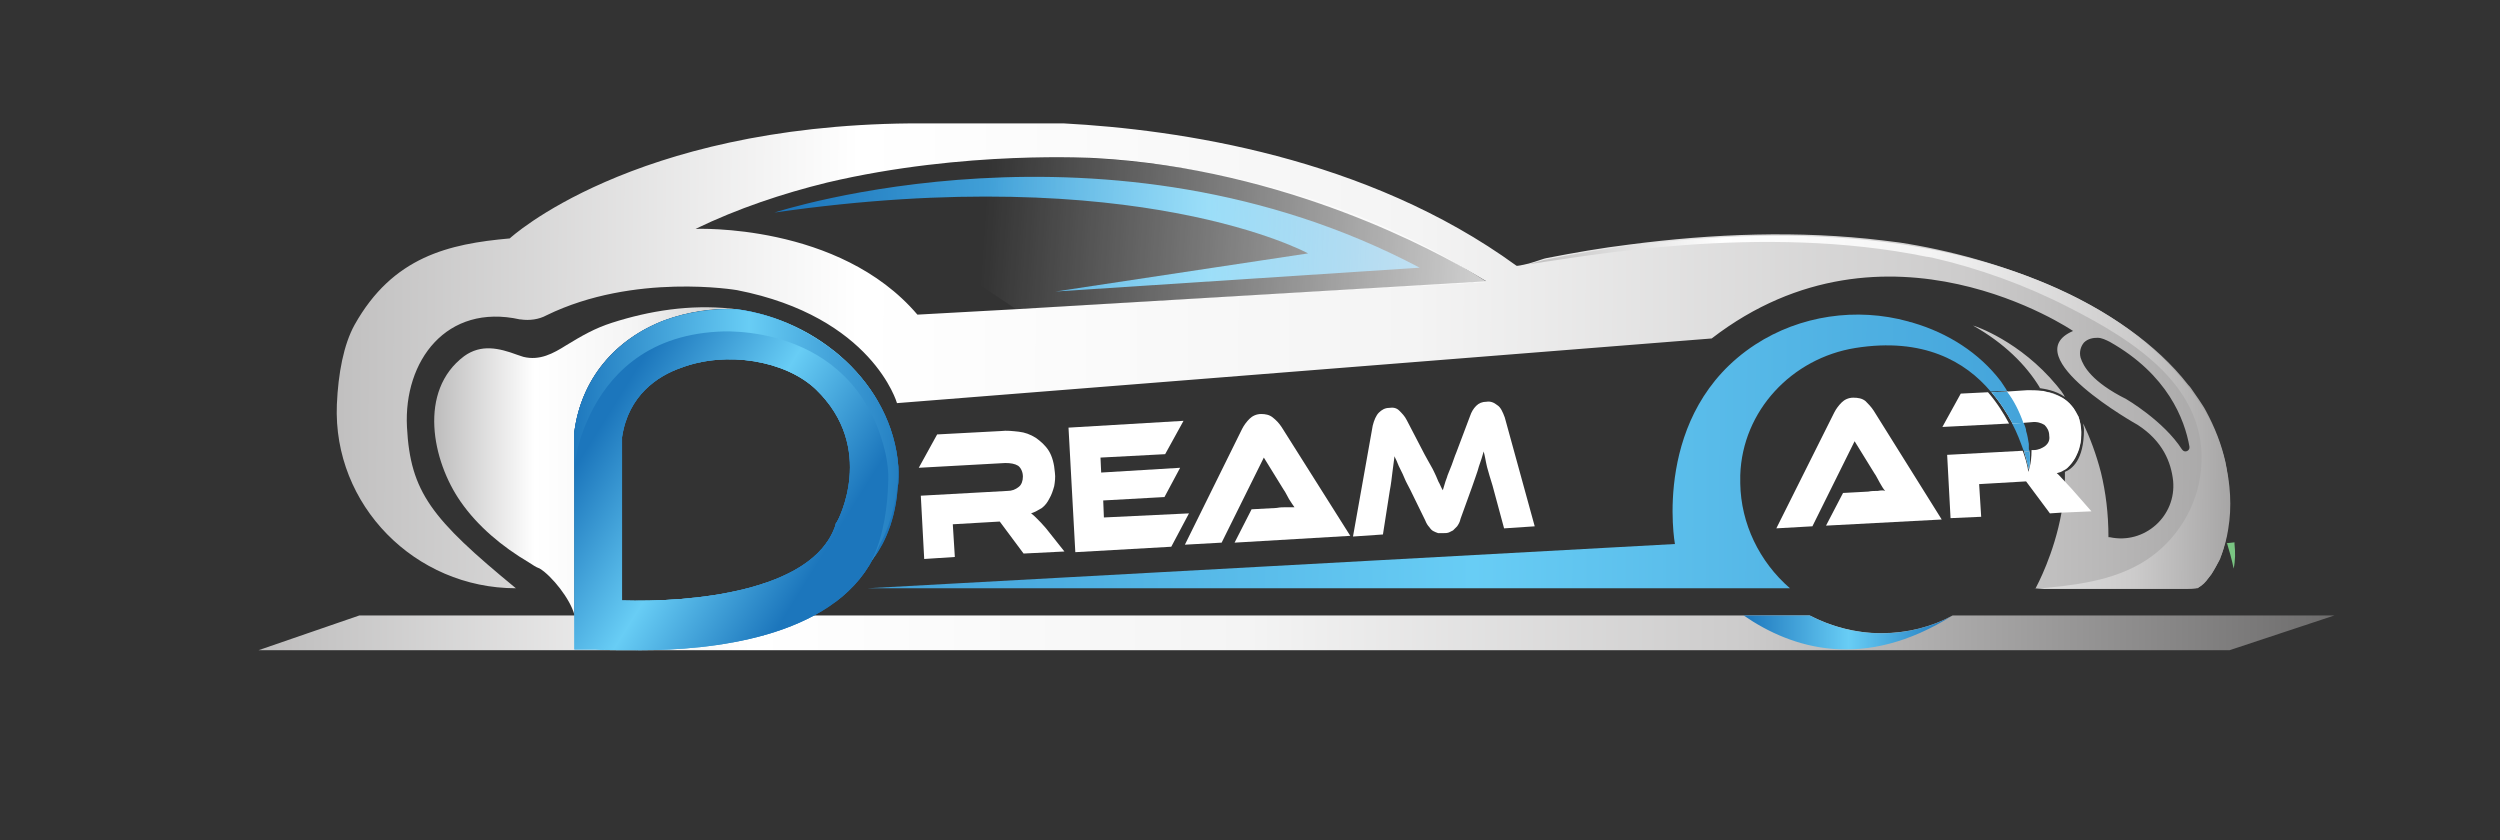<?xml version="1.0" encoding="utf-8"?>
<!-- Generator: Adobe Illustrator 16.0.0, SVG Export Plug-In . SVG Version: 6.00 Build 0)  -->
<!DOCTYPE svg PUBLIC "-//W3C//DTD SVG 1.1//EN" "http://www.w3.org/Graphics/SVG/1.1/DTD/svg11.dtd">
<svg version="1.1" id="Layer_1" xmlns="http://www.w3.org/2000/svg" xmlns:xlink="http://www.w3.org/1999/xlink" x="0px" y="0px"
	 width="470px" height="158px" viewBox="0 0 470 158" enable-background="new 0 0 470 158" xml:space="preserve">
<rect x="0" y="0" width="470" height="158" fill="#333333" stroke="none"/>
<g id="BACKGROUND">
	
		<radialGradient id="SVGID_1_" cx="122.69" cy="639.74" r="267.108" gradientTransform="matrix(1.293 0 0 -0.563 82.607 459.385)" gradientUnits="userSpaceOnUse">
		<stop  offset="0" style="stop-color:#1F1E5B"/>
		<stop  offset="0.994" style="stop-color:#010101"/>
	</radialGradient>
	<rect x="-104.107" y="-51.451" display="none" fill="url(#SVGID_1_)" width="690.596" height="300.902"/>
	<path fill="#79C582" d="M419.924,106.893c0,0-0.328-1.809-1.15-4.439c0,0,0-0.164-0.165-0.329l1.48-0.164c0,0.164,0,0.164,0,0.329
		C420.253,103.769,420.253,105.413,419.924,106.893z"/>
</g>
<g id="OBJECTS">
	<g display="none" opacity="0.33">
		
			<linearGradient id="SVGID_2_" gradientUnits="userSpaceOnUse" x1="23.477" y1="464.619" x2="187.122" y2="468.256" gradientTransform="matrix(1.644 0 0 -1.644 41.878 976.653)">
			<stop  offset="0" style="stop-color:#1C76BC"/>
			<stop  offset="0.502" style="stop-color:#68CDF5"/>
			<stop  offset="1" style="stop-color:#1C76BC"/>
		</linearGradient>
		<path display="inline" fill="url(#SVGID_2_)" d="M75.485,203.868c117.205-16.763,171.968,13.307,171.968,13.307l-81.505,12.282
			l117.46-7.549C183.093,168.425,75.485,203.868,75.485,203.868z"/>
		
			<linearGradient id="SVGID_3_" gradientUnits="userSpaceOnUse" x1="-71.227" y1="442.473" x2="384.548" y2="440.048" gradientTransform="matrix(1.644 0 0 -1.644 41.878 976.653)">
			<stop  offset="0" style="stop-color:#BDBCBC"/>
			<stop  offset="0.237" style="stop-color:#FFFFFF"/>
			<stop  offset="0.477" style="stop-color:#F4F4F4"/>
			<stop  offset="0.716" style="stop-color:#CCCBCB"/>
			<stop  offset="1" style="stop-color:#6D6C6C"/>
		</linearGradient>
		<path display="inline" fill="url(#SVGID_3_)" d="M433.112,212.951c-27.126-3.326-54.892-2.303-81.89,1.28
			c-8.957,1.151-17.785,2.688-26.615,4.479c-0.511,0.127-3.325,1.024-5.757,1.663l0,0c-2.047,0.512-3.711,0.896-4.094,0.512
			C266.39,185.826,205.74,176.87,168.891,174.95h-49.773C29.167,175.846-9.859,212.057-9.859,212.057
			c-19.96,1.791-37.874,6.014-50.285,28.021c-3.456,6.27-5.375,15.482-5.758,25.59c-1.407,32.5,25.078,59.242,57.578,59.242
			c-27.125-22.392-33.907-30.964-35.059-51.948c-1.023-21.112,12.667-40.049,36.338-34.676c0.128,0,0.128,0,0.256,0
			c2.815,0.385,5.758-0.127,8.445-1.407c28.277-13.818,61.417-8.188,61.417-8.188c43.632,8.572,51.564,36.466,51.564,36.466
			l262.686-20.855c56.3-43.504,116.438-2.304,116.438-2.304c-18.938,8.062,20.855,30.325,20.855,30.325
			c8.062,5.246,10.748,12.027,11.389,17.913c1.151,11.388-9.213,20.601-20.345,18.169c-0.385-0.128-0.513-0.128-0.513-0.128
			c-0.511-53.868-41.839-67.687-43.503-68.199c51.053,29.174,19.832,84.705,19.832,84.705h52.589
			c6.142-4.222,8.829-12.027,9.853-19.321C551.853,246.859,479.431,218.71,433.112,212.951z M121.548,236.751
			c-25.207-29.558-71.525-27.638-71.525-27.638c55.403-27.509,129.231-22.646,129.231-22.646
			c72.038,4.222,126.034,39.792,126.034,39.792L121.548,236.751z M511.163,264.005c-10.876-5.373-13.947-10.364-14.586-13.307
			c-0.385-1.663,0-3.456,1.15-4.734c1.279-1.407,3.071-1.663,4.479-1.535c1.408,0.128,2.688,0.512,3.84,1.279
			c18.68,10.62,24.182,24.951,25.718,33.65c0.256,1.408-1.664,2.176-2.432,1.023C523.318,271.042,511.163,264.005,511.163,264.005z"
			/>
		
			<linearGradient id="SVGID_4_" gradientUnits="userSpaceOnUse" x1="189.375" y1="458.08" x2="61.435" y2="466.762" gradientTransform="matrix(1.644 0 0 -1.644 41.878 976.653)">
			<stop  offset="0" style="stop-color:#FFFFFF"/>
			<stop  offset="1" style="stop-color:#FFFFFF;stop-opacity:0"/>
		</linearGradient>
		<path display="inline" fill="url(#SVGID_4_)" d="M91.607,193.759c0,0,112.727-31.988,213.553,32.5l-151.88,8.829L91.607,193.759z"
			/>
	</g>
	<g>
		<path fill="#FFFFFF" d="M353.014,92.293c-0.639,0-1.151,0-1.791,0.127l-4.734,0.256l-3.198,6.142l21.752-1.152l-12.796-20.472
			c-0.512-0.768-1.023-1.28-1.535-1.792c-0.64-0.512-1.408-0.64-2.304-0.64s-1.663,0.384-2.175,0.896
			c-0.512,0.512-1.023,1.151-1.408,1.918l-10.875,21.752l6.781-0.384l7.934-15.994l3.71,6.014c0.385,0.511,0.64,1.151,1.023,1.791
			c0.385,0.64,0.64,1.151,1.023,1.536C354.165,92.165,353.653,92.165,353.014,92.293z"/>
		
			<linearGradient id="SVGID_5_" gradientUnits="userSpaceOnUse" x1="4.097" y1="521.616" x2="241.438" y2="521.616" gradientTransform="matrix(1.644 0 0 -1.644 41.878 976.653)">
			<stop  offset="0" style="stop-color:#BDBCBC"/>
			<stop  offset="0.237" style="stop-color:#FFFFFF"/>
			<stop  offset="0.477" style="stop-color:#F4F4F4"/>
			<stop  offset="0.716" style="stop-color:#CCCBCB"/>
			<stop  offset="1" style="stop-color:#6D6C6C"/>
		</linearGradient>
		<path fill="url(#SVGID_5_)" d="M367.089,115.708c-3.967,2.175-8.573,3.328-13.436,3.328s-9.468-1.28-13.435-3.328H151.361
			c-3.966,2.175-8.572,3.328-13.435,3.328c-4.862,0-9.468-1.28-13.435-3.328H67.553l-18.938,6.526h370.551l19.703-6.526H367.089z"/>
		
			<linearGradient id="SVGID_6_" gradientUnits="userSpaceOnUse" x1="64.874" y1="566.561" x2="160.298" y2="568.681" gradientTransform="matrix(1.644 0 0 -1.644 41.878 976.653)">
			<stop  offset="0" style="stop-color:#1C76BC"/>
			<stop  offset="0.502" style="stop-color:#68CDF5"/>
			<stop  offset="1" style="stop-color:#1C76BC"/>
		</linearGradient>
		<path fill="url(#SVGID_6_)" d="M145.603,39.96c68.327-9.852,100.315,7.677,100.315,7.677l-47.471,7.166l68.455-4.479
			C208.3,19.36,145.603,39.96,145.603,39.96z"/>
		
			<linearGradient id="SVGID_7_" gradientUnits="userSpaceOnUse" x1="9.649" y1="553.58" x2="275.421" y2="552.166" gradientTransform="matrix(1.644 0 0 -1.644 41.878 976.653)">
			<stop  offset="0" style="stop-color:#BDBCBC"/>
			<stop  offset="0.237" style="stop-color:#FFFFFF"/>
			<stop  offset="0.477" style="stop-color:#F4F4F4"/>
			<stop  offset="0.716" style="stop-color:#CCCBCB"/>
			<stop  offset="1" style="stop-color:#6D6C6C"/>
		</linearGradient>
		<path fill="url(#SVGID_7_)" d="M390.761,78.346c-0.385-0.768-0.77-1.407-1.28-2.047l0,0c-0.513-0.639-1.151-1.151-1.791-1.535
			c-1.024-0.64-2.048-1.023-3.199-1.152c-0.256,0-0.385,0-0.64-0.128c2.814,4.862,3.966,9.98,4.095,14.842
			c0.256-0.127,0.512-0.383,0.768-0.512c0.64-0.512,1.024-1.024,1.407-1.792c0.384-0.64,0.641-1.407,0.896-2.303
			c0.128-0.895,0.256-1.663,0.256-2.559C391.271,80.138,391.016,79.114,390.761,78.346z M386.665,72.46
			c-6.908-8.317-15.227-11.132-15.738-11.26c5.886,3.327,9.98,7.421,12.54,11.643c0,0,0,0,0,0.128
			c0.768,0.128,2.942,0.384,4.734,1.664C387.816,73.868,387.306,73.229,386.665,72.46z M418.525,87.687
			c0-0.256-0.129-0.511-0.129-0.767c-0.767-3.455-2.047-6.654-3.71-9.725c-0.383-0.768-0.896-1.408-1.278-2.047
			c-0.385-0.512-0.769-1.152-1.152-1.664c-0.256-0.384-0.512-0.767-0.896-1.152c-12.028-15.482-35.827-23.927-54.252-26.742
			c-1.023-0.128-2.048-0.255-3.071-0.384c-15.865-1.919-31.987-1.28-47.726,0.768c-5.246,0.64-10.364,1.536-15.61,2.559
			c-0.256,0-1.92,0.64-3.326,1.024l0,0c-1.152,0.256-2.176,0.512-2.304,0.384c-28.149-20.473-63.592-25.59-85.088-26.742h-28.917
			C118.605,23.71,95.83,44.823,95.83,44.823c-11.516,1.023-22.007,3.455-29.173,16.25c-2.047,3.71-3.071,9.084-3.327,14.97
			c-0.768,18.937,14.714,34.547,33.651,34.547C81.115,97.539,77.148,92.549,76.509,80.266C75.87,67.854,83.93,56.979,97.75,60.049
			h0.127c1.664,0.256,3.455,0,4.862-0.768c16.506-8.061,35.827-4.734,35.827-4.734c25.462,4.991,30.068,21.24,30.068,21.24
			l153.16-12.155c32.883-25.334,67.943-1.408,67.943-1.408c-11.005,4.734,12.154,17.658,12.154,17.658
			c4.734,3.07,6.271,7.038,6.654,10.492c0.64,6.653-5.375,12.027-11.9,10.62c-0.256,0-0.256,0-0.256,0
			c0-4.479-0.512-8.445-1.407-12.155l0,0c-0.896-3.455-2.047-6.526-3.327-9.212c0,0.383,0.129,0.768,0.129,1.151
			c0,5.758-2.304,7.421-3.583,7.933v0.896c0,0.127,0,0.255,0,0.384c0,2.175-0.256,4.351-0.641,6.398
			c-1.407,7.804-4.605,13.691-4.862,14.202l0,0h30.453c0.129-0.128,0.384-0.256,0.512-0.384c0.769-0.639,1.407-1.407,2.048-2.175
			c0.128-0.256,0.255-0.384,0.384-0.64c0.384-0.64,0.768-1.408,1.15-2.047c0.129-0.256,0.257-0.512,0.257-0.64
			c0.641-1.664,1.023-3.583,1.279-5.247C419.293,95.236,419.166,91.397,418.525,87.687z M191.026,58.129l-18.553,1.023
			c-14.714-17.273-41.712-16.121-41.712-16.121c7.933-3.839,16.378-6.654,24.695-8.701c25.975-6.142,50.541-4.606,50.541-4.606
			c35.955,2.047,64.232,17.658,71.526,22.008c0.64,0.383,1.278,0.768,1.918,1.151L191.026,58.129z M399.717,75.02
			c-6.398-3.199-8.062-6.142-8.573-7.805c-0.256-1.023,0-2.047,0.641-2.815c0.767-0.768,1.79-0.896,2.559-0.896
			c0.767,0,1.535,0.383,2.303,0.768c10.877,6.142,14.075,14.586,14.971,19.705c0.128,0.768-0.896,1.28-1.408,0.512
			C406.753,79.114,399.717,75.02,399.717,75.02z"/>
		
			<linearGradient id="SVGID_8_" gradientUnits="userSpaceOnUse" x1="161.614" y1="562.738" x2="87.01" y2="567.801" gradientTransform="matrix(1.644 0 0 -1.644 41.878 976.653)">
			<stop  offset="0" style="stop-color:#FFFFFF"/>
			<stop  offset="1" style="stop-color:#FFFFFF;stop-opacity:0"/>
		</linearGradient>
		<path fill="url(#SVGID_8_)" d="M155.072,34.075c0,0,65.768-18.681,124.498,18.937l-88.543,5.117L155.072,34.075z"/>
		
			<linearGradient id="SVGID_9_" gradientUnits="userSpaceOnUse" x1="148.034" y1="547.065" x2="246.634" y2="546.541" gradientTransform="matrix(1.644 0 0 -1.644 41.878 976.653)">
			<stop  offset="0" style="stop-color:#BDBCBC"/>
			<stop  offset="0.237" style="stop-color:#FFFFFF"/>
			<stop  offset="0.477" style="stop-color:#F4F4F4"/>
			<stop  offset="0.716" style="stop-color:#CCCBCB"/>
			<stop  offset="1" style="stop-color:#6D6C6C"/>
		</linearGradient>
		<path fill="url(#SVGID_9_)" d="M418.909,99.458c-0.513,3.327-1.664,6.526-3.711,9.212c-0.512,0.769-1.151,1.409-1.918,1.792
			c-0.641,0.255-1.536,0.255-2.304,0.255c-9.469,0-19.065,0-28.533,0c7.294-0.639,14.842-1.407,20.984-5.373
			c5.758-3.711,9.724-10.109,10.363-17.019c1.536-15.482-12.667-24.311-24.694-30.452c-8.189-4.223-17.019-7.422-25.975-9.469
			c-0.256,0-0.512-0.127-0.896-0.127c-31.092-6.398-64.615,0-74.852,1.407c1.406-0.383,3.07-0.895,3.326-0.895
			c5.118-1.024,10.364-1.919,15.61-2.56c15.738-2.047,31.987-2.687,47.726-0.768c21.241,2.559,46.959,11.132,59.243,29.941
			C417.758,81.801,420.316,91.142,418.909,99.458z"/>
		<path fill="#FFFFFF" d="M196.656,99.331c-0.64-0.768-1.28-1.408-1.664-1.792c-0.383-0.384-0.768-0.768-1.151-1.024
			c0.768-0.256,1.408-0.639,2.047-1.023c0.64-0.512,1.023-1.023,1.407-1.791c0.384-0.64,0.64-1.407,0.896-2.303
			c0.128-0.768,0.255-1.664,0.128-2.559c-0.128-1.663-0.512-3.071-1.152-4.094c-0.64-1.024-1.535-1.792-2.431-2.432
			c-1.023-0.64-2.047-1.023-3.199-1.151c-1.151-0.128-2.303-0.256-3.327-0.128l-12.027,0.64l-3.455,6.27l16.25-0.896
			c1.023,0,1.791,0.129,2.431,0.513c0.512,0.384,0.896,1.151,0.896,2.047c0,0.768-0.256,1.535-0.768,1.918
			c-0.64,0.512-1.28,0.769-2.175,0.769l-16.25,0.895l0.64,11.9l5.758-0.384l-0.384-6.142l8.829-0.512l4.478,6.014l7.677-0.384
			L196.656,99.331z"/>
		<path fill="#FFFFFF" d="M207.532,97.283l-0.128-3.198l11.516-0.64l2.943-5.502l-14.842,0.896l-0.128-2.815l12.155-0.64
			l3.455-6.269l-21.624,1.279l1.28,23.415l18.041-1.023l3.327-6.27L207.532,97.283z"/>
		<path fill="#FFFFFF" d="M241.824,95.364c-0.641,0-1.152,0-1.792,0.127l-4.734,0.256l-3.199,6.27l21.753-1.28l-12.923-20.472
			c-0.512-0.768-1.024-1.28-1.664-1.792c-0.64-0.512-1.408-0.64-2.175-0.64c-0.896,0-1.664,0.384-2.175,0.896
			c-0.512,0.512-1.024,1.152-1.408,1.919l-10.748,21.752l6.909-0.384l7.933-15.995l3.71,6.014c0.384,0.512,0.64,1.151,1.024,1.792
			c0.383,0.64,0.767,1.151,1.023,1.535C242.975,95.364,242.463,95.364,241.824,95.364z"/>
		<path fill="#FFFFFF" d="M282.896,78.474c-0.385-1.023-0.769-1.919-1.408-2.303c-0.64-0.512-1.278-0.768-2.048-0.64
			c-0.767,0-1.406,0.256-1.918,0.768c-0.513,0.512-0.896,1.152-1.152,1.919L273.812,85c-0.384,0.896-0.64,1.791-0.896,2.431
			c-0.257,0.64-0.512,1.28-0.768,1.92c-0.128,0.511-0.384,1.023-0.512,1.535c-0.129,0.384-0.256,0.896-0.385,1.28
			c-0.256-0.384-0.384-0.768-0.64-1.28c-0.256-0.384-0.384-0.895-0.64-1.408c-0.255-0.511-0.512-1.151-0.896-1.791
			c-0.384-0.64-0.768-1.407-1.28-2.303l-3.325-6.397c-0.386-0.768-0.896-1.279-1.409-1.791c-0.511-0.512-1.15-0.64-1.918-0.512
			c-0.769,0-1.407,0.383-1.92,0.895c-0.511,0.512-0.896,1.408-1.151,2.431l-3.71,20.857l5.629-0.385l1.28-8.188
			c0.255-1.28,0.383-2.56,0.512-3.583c0.128-1.024,0.255-2.047,0.384-2.943c0.128,0.385,0.384,0.768,0.512,1.152
			c0.128,0.383,0.383,0.895,0.64,1.407c0.256,0.512,0.513,1.024,0.767,1.664c0.257,0.64,0.641,1.279,1.024,2.047l2.815,5.758
			c0.256,0.639,0.512,1.024,0.768,1.279c0.256,0.384,0.512,0.64,0.768,0.769c0.257,0.127,0.512,0.255,0.896,0.383
			c0.256,0,0.64,0,1.024,0c0.384,0,0.64,0,1.023-0.128c0.255-0.128,0.512-0.255,0.768-0.384c0.256-0.256,0.512-0.511,0.768-0.768
			c0.256-0.383,0.513-0.767,0.64-1.407l2.175-6.014c0.512-1.535,1.024-2.814,1.28-3.838c0.383-1.023,0.64-1.919,0.896-2.814
			c0.257,0.895,0.383,1.918,0.64,2.942c0.256,1.024,0.641,2.176,1.023,3.455l2.176,8.061l5.758-0.384L282.896,78.474z"/>
		<path fill="none" d="M381.547,84.616c0-0.128,0-0.384,0-0.512c0-0.128,0-0.385-0.128-0.512c-0.127-0.895-0.255-1.664-0.512-2.431
			c-0.128-0.384-0.128-0.64-0.256-1.023c-0.128-0.256-0.128-0.384-0.257-0.64l1.536-0.127c1.024,0,1.792,0.127,2.432,0.512
			c0.64,0.384,0.896,1.023,0.896,2.047c0,0.769-0.256,1.536-0.768,1.919c-0.641,0.512-1.279,0.768-2.175,0.768h-0.385"/>
		<path fill="#FFFFFF" d="M368.624,73.996l-3.455,6.27l12.54-0.64c-1.024-1.919-2.303-3.966-3.967-5.886L368.624,73.996z"/>
		
			<linearGradient id="SVGID_10_" gradientUnits="userSpaceOnUse" x1="9.593" y1="543" x2="275.365" y2="541.586" gradientTransform="matrix(1.644 0 0 -1.644 41.878 976.653)">
			<stop  offset="0" style="stop-color:#1C76BC"/>
			<stop  offset="0.502" style="stop-color:#68CDF5"/>
			<stop  offset="1" style="stop-color:#1C76BC"/>
		</linearGradient>
		<path fill="url(#SVGID_10_)" d="M376.173,71.693c-4.095-5.375-9.98-9.084-16.505-11.004c-0.257-0.127-0.641-0.127-0.896-0.256
			c-9.724-2.687-20.344-1.151-28.789,4.351c-19.577,12.795-15.098,37.49-15.098,37.49l-151.752,8.317h173.503h-0.128
			c-5.758-4.991-9.213-12.155-9.34-19.705c0-0.511,0-1.023,0-1.535c0.384-12.156,9.724-22.008,21.623-23.928
			c12.795-2.047,20.729,2.56,25.463,8.189l3.07-0.128C377.069,72.972,376.558,72.332,376.173,71.693z"/>
		
			<linearGradient id="SVGID_11_" gradientUnits="userSpaceOnUse" x1="9.577" y1="545.072" x2="275.385" y2="543.658" gradientTransform="matrix(1.644 0 0 -1.644 41.878 976.653)">
			<stop  offset="0" style="stop-color:#1C76BC"/>
			<stop  offset="0.502" style="stop-color:#68CDF5"/>
			<stop  offset="1" style="stop-color:#1C76BC"/>
		</linearGradient>
		<path fill="url(#SVGID_11_)" d="M381.547,84.872h-1.023c0,0,0-0.128-0.129-0.256c-0.511-1.408-1.15-3.199-2.174-5.119l2.174-0.127
			c0.129,0.256,0.129,0.384,0.257,0.639c0.129,0.384,0.256,0.64,0.256,1.024c0.257,0.768,0.385,1.664,0.512,2.431
			c0,0.128,0,0.384,0,0.512c0,0.128,0,0.384,0,0.512C381.547,84.616,381.547,84.744,381.547,84.872z"/>
		<path fill="#FFFFFF" d="M381.419,88.326c0,0-0.255-1.407-0.896-3.454h1.023C381.675,85.896,381.675,87.175,381.419,88.326z"/>
		
			<linearGradient id="SVGID_12_" gradientUnits="userSpaceOnUse" x1="9.225" y1="542.354" x2="275.489" y2="540.937" gradientTransform="matrix(1.644 0 0 -1.644 41.878 976.653)">
			<stop  offset="0" style="stop-color:#1C76BC"/>
			<stop  offset="0.502" style="stop-color:#68CDF5"/>
			<stop  offset="1" style="stop-color:#1C76BC"/>
		</linearGradient>
		<path fill="url(#SVGID_12_)" d="M381.419,88.326c0,0-0.255-1.407-0.896-3.454h1.023C381.675,85.896,381.675,87.175,381.419,88.326
			z"/>
		<path fill="#FFFFFF" d="M377.453,73.612l-3.071,0.128c1.664,1.919,2.942,3.966,3.966,5.886l2.176-0.128
			C379.757,77.323,378.732,75.403,377.453,73.612z"/>
		
			<linearGradient id="SVGID_13_" gradientUnits="userSpaceOnUse" x1="9.635" y1="548.409" x2="275.389" y2="546.996" gradientTransform="matrix(1.644 0 0 -1.644 41.878 976.653)">
			<stop  offset="0" style="stop-color:#1C76BC"/>
			<stop  offset="0.502" style="stop-color:#68CDF5"/>
			<stop  offset="1" style="stop-color:#1C76BC"/>
		</linearGradient>
		<path fill="url(#SVGID_13_)" d="M377.453,73.612l-3.071,0.128c1.664,1.919,2.942,3.966,3.966,5.886l2.176-0.128
			C379.757,77.323,378.732,75.403,377.453,73.612z"/>
		
			<linearGradient id="SVGID_14_" gradientUnits="userSpaceOnUse" x1="173.93" y1="521.66" x2="197.819" y2="521.66" gradientTransform="matrix(1.644 0 0 -1.644 41.878 976.653)">
			<stop  offset="0" style="stop-color:#1C76BC"/>
			<stop  offset="0.502" style="stop-color:#68CDF5"/>
			<stop  offset="1" style="stop-color:#1C76BC"/>
		</linearGradient>
		<path fill="url(#SVGID_14_)" d="M327.808,115.708c9.084,6.27,22.647,10.493,39.281,0c0,0-12.155,7.55-26.87,0H327.808
			L327.808,115.708z"/>
		
			<linearGradient id="SVGID_15_" gradientUnits="userSpaceOnUse" x1="24.176" y1="541.259" x2="72.664" y2="541.259" gradientTransform="matrix(1.644 0 0 -1.644 41.878 976.653)">
			<stop  offset="0" style="stop-color:#BDBCBC"/>
			<stop  offset="0.237" style="stop-color:#FFFFFF"/>
			<stop  offset="0.477" style="stop-color:#F4F4F4"/>
			<stop  offset="0.716" style="stop-color:#CCCBCB"/>
			<stop  offset="1" style="stop-color:#6D6C6C"/>
		</linearGradient>
		<path fill="url(#SVGID_15_)" d="M137.287,58.002c-7.549-0.768-15.099,0.384-22.264,2.687c-3.199,1.024-5.63,2.432-8.573,4.223
			c-2.431,1.536-4.99,2.943-8.061,2.175c-0.384-0.128-0.768-0.256-1.151-0.383c-3.456-1.28-6.782-2.048-9.981,0.255
			c-8.701,6.525-6.014,19.705-0.64,27.382c3.199,4.605,7.805,8.444,12.795,11.387l0,0l0,0c0.64,0.384,1.28,0.896,2.047,1.151
			c2.304,1.408,5.758,5.758,6.526,8.701v-8.573V81.161c1.279-9.853,7.549-17.401,17.018-20.984
			c4.223-1.536,8.957-2.303,13.435-2.047C138.054,58.129,137.67,58.002,137.287,58.002z"/>
		<g>
			<g>
				<g>
					
						<linearGradient id="SVGID_16_" gradientUnits="userSpaceOnUse" x1="42.711" y1="544.546" x2="67.678" y2="529.015" gradientTransform="matrix(1.644 0 0 -1.644 41.878 976.653)">
						<stop  offset="0" style="stop-color:#1C76BC"/>
						<stop  offset="0.502" style="stop-color:#68CDF5"/>
						<stop  offset="1" style="stop-color:#1C76BC"/>
					</linearGradient>
					<path id="SVGID_50_" fill="url(#SVGID_16_)" d="M168.891,87.814c-1.151-15.738-15.227-27.638-30.325-29.685
						c-4.606-0.127-9.212,0.512-13.435,2.047c-9.597,3.583-15.867,11.26-17.146,20.984v20.473v5.374v6.653v8.445h4.094
						c1.152,0.128,4.222,0.128,8.445,0.128c12.795,0,35.827-2.175,43.632-17.273c0.896-1.023,4.095-5.63,4.606-13.307
						C169.019,90.374,169.019,89.094,168.891,87.814z M157.375,98.051l-0.255,0.384l-0.128,0.511
						c-4.351,12.412-27.51,14.331-40.049,13.947V82.185c1.152-7.805,6.654-11.516,11.132-13.051
						c8.444-3.199,19.576-1.407,25.334,4.095C164.796,84.232,157.503,97.923,157.375,98.051z"/>
				</g>
				<g>
					<defs>
						<path id="SVGID_17_" d="M168.891,87.814c-1.151-15.738-15.227-27.638-30.325-29.685c-4.606-0.127-9.212,0.512-13.435,2.047
							c-9.597,3.583-15.867,11.26-17.146,20.984v20.473v5.374v6.653v8.445h4.094c1.152,0.128,4.222,0.128,8.445,0.128
							c12.795,0,35.827-2.175,43.632-17.273c0.896-1.023,4.095-5.63,4.606-13.307C169.019,90.374,169.019,89.094,168.891,87.814z
							 M157.375,98.051l-0.255,0.384l-0.128,0.511c-4.351,12.412-27.51,14.331-40.049,13.947V82.185
							c1.152-7.805,6.654-11.516,11.132-13.051c8.444-3.199,19.576-1.407,25.334,4.095
							C164.796,84.232,157.503,97.923,157.375,98.051z"/>
					</defs>
					<clipPath id="SVGID_18_">
						<use xlink:href="#SVGID_17_"  overflow="visible"/>
					</clipPath>
					
						<linearGradient id="SVGID_19_" gradientUnits="userSpaceOnUse" x1="41.502" y1="542.602" x2="66.469" y2="527.071" gradientTransform="matrix(1.644 0 0 -1.644 41.878 976.653)">
						<stop  offset="0" style="stop-color:#1C76BC"/>
						<stop  offset="0.502" style="stop-color:#68CDF5"/>
						<stop  offset="1" style="stop-color:#1C76BC"/>
					</linearGradient>
					<rect x="116.942" y="65.935" clip-path="url(#SVGID_18_)" fill="url(#SVGID_19_)" width="2.687" height="47.214"/>
				</g>
				<g>
					<defs>
						<path id="SVGID_20_" d="M168.891,87.814c-1.151-15.738-15.227-27.638-30.325-29.685c-4.606-0.127-9.212,0.512-13.435,2.047
							c-9.597,3.583-15.867,11.26-17.146,20.984v20.473v5.374v6.653v8.445h4.094c1.152,0.128,4.222,0.128,8.445,0.128
							c12.795,0,35.827-2.175,43.632-17.273c0.896-1.023,4.095-5.63,4.606-13.307C169.019,90.374,169.019,89.094,168.891,87.814z
							 M157.375,98.051l-0.255,0.384l-0.128,0.511c-4.351,12.412-27.51,14.331-40.049,13.947V82.185
							c1.152-7.805,6.654-11.516,11.132-13.051c8.444-3.199,19.576-1.407,25.334,4.095
							C164.796,84.232,157.503,97.923,157.375,98.051z"/>
					</defs>
					<clipPath id="SVGID_21_">
						<use xlink:href="#SVGID_20_"  overflow="visible"/>
					</clipPath>
					
						<linearGradient id="SVGID_22_" gradientUnits="userSpaceOnUse" x1="42.241" y1="543.789" x2="67.207" y2="528.259" gradientTransform="matrix(1.644 0 0 -1.644 41.878 976.653)">
						<stop  offset="0" style="stop-color:#1C76BC"/>
						<stop  offset="0.502" style="stop-color:#68CDF5"/>
						<stop  offset="1" style="stop-color:#1C76BC"/>
					</linearGradient>
					<rect x="119.629" y="65.935" clip-path="url(#SVGID_21_)" fill="url(#SVGID_22_)" width="6.014" height="47.214"/>
				</g>
				<g>
					<defs>
						<path id="SVGID_23_" d="M168.891,87.814c-1.151-15.738-15.227-27.638-30.325-29.685c-4.606-0.127-9.212,0.512-13.435,2.047
							c-9.597,3.583-15.867,11.26-17.146,20.984v20.473v5.374v6.653v8.445h4.094c1.152,0.128,4.222,0.128,8.445,0.128
							c12.795,0,35.827-2.175,43.632-17.273c0.896-1.023,4.095-5.63,4.606-13.307C169.019,90.374,169.019,89.094,168.891,87.814z
							 M157.375,98.051l-0.255,0.384l-0.128,0.511c-4.351,12.412-27.51,14.331-40.049,13.947V82.185
							c1.152-7.805,6.654-11.516,11.132-13.051c8.444-3.199,19.576-1.407,25.334,4.095
							C164.796,84.232,157.503,97.923,157.375,98.051z"/>
					</defs>
					<clipPath id="SVGID_24_">
						<use xlink:href="#SVGID_23_"  overflow="visible"/>
					</clipPath>
					
						<linearGradient id="SVGID_25_" gradientUnits="userSpaceOnUse" x1="43.262" y1="545.432" x2="68.229" y2="529.901" gradientTransform="matrix(1.644 0 0 -1.644 41.878 976.653)">
						<stop  offset="0" style="stop-color:#1C76BC"/>
						<stop  offset="0.502" style="stop-color:#68CDF5"/>
						<stop  offset="1" style="stop-color:#1C76BC"/>
					</linearGradient>
					<rect x="125.643" y="65.935" clip-path="url(#SVGID_24_)" fill="url(#SVGID_25_)" width="6.014" height="47.214"/>
				</g>
				<g>
					<defs>
						<path id="SVGID_26_" d="M168.891,87.814c-1.151-15.738-15.227-27.638-30.325-29.685c-4.606-0.127-9.212,0.512-13.435,2.047
							c-9.597,3.583-15.867,11.26-17.146,20.984v20.473v5.374v6.653v8.445h4.094c1.152,0.128,4.222,0.128,8.445,0.128
							c12.795,0,35.827-2.175,43.632-17.273c0.896-1.023,4.095-5.63,4.606-13.307C169.019,90.374,169.019,89.094,168.891,87.814z
							 M157.375,98.051l-0.255,0.384l-0.128,0.511c-4.351,12.412-27.51,14.331-40.049,13.947V82.185
							c1.152-7.805,6.654-11.516,11.132-13.051c8.444-3.199,19.576-1.407,25.334,4.095
							C164.796,84.232,157.503,97.923,157.375,98.051z"/>
					</defs>
					<clipPath id="SVGID_27_">
						<use xlink:href="#SVGID_26_"  overflow="visible"/>
					</clipPath>
					
						<linearGradient id="SVGID_28_" gradientUnits="userSpaceOnUse" x1="44.261" y1="547.036" x2="69.228" y2="531.506" gradientTransform="matrix(1.644 0 0 -1.644 41.878 976.653)">
						<stop  offset="0" style="stop-color:#1C76BC"/>
						<stop  offset="0.502" style="stop-color:#68CDF5"/>
						<stop  offset="1" style="stop-color:#1C76BC"/>
					</linearGradient>
					<rect x="131.528" y="65.935" clip-path="url(#SVGID_27_)" fill="url(#SVGID_28_)" width="6.014" height="47.214"/>
				</g>
				<g>
					<defs>
						<path id="SVGID_29_" d="M168.891,87.814c-1.151-15.738-15.227-27.638-30.325-29.685c-4.606-0.127-9.212,0.512-13.435,2.047
							c-9.597,3.583-15.867,11.26-17.146,20.984v20.473v5.374v6.653v8.445h4.094c1.152,0.128,4.222,0.128,8.445,0.128
							c12.795,0,35.827-2.175,43.632-17.273c0.896-1.023,4.095-5.63,4.606-13.307C169.019,90.374,169.019,89.094,168.891,87.814z
							 M157.375,98.051l-0.255,0.384l-0.128,0.511c-4.351,12.412-27.51,14.331-40.049,13.947V82.185
							c1.152-7.805,6.654-11.516,11.132-13.051c8.444-3.199,19.576-1.407,25.334,4.095
							C164.796,84.232,157.503,97.923,157.375,98.051z"/>
					</defs>
					<clipPath id="SVGID_30_">
						<use xlink:href="#SVGID_29_"  overflow="visible"/>
					</clipPath>
					
						<linearGradient id="SVGID_31_" gradientUnits="userSpaceOnUse" x1="45.28" y1="548.676" x2="70.247" y2="533.145" gradientTransform="matrix(1.644 0 0 -1.644 41.878 976.653)">
						<stop  offset="0" style="stop-color:#1C76BC"/>
						<stop  offset="0.502" style="stop-color:#68CDF5"/>
						<stop  offset="1" style="stop-color:#1C76BC"/>
					</linearGradient>
					<rect x="137.542" y="65.935" clip-path="url(#SVGID_30_)" fill="url(#SVGID_31_)" width="6.014" height="47.214"/>
				</g>
				<g>
					<defs>
						<path id="SVGID_32_" d="M168.891,87.814c-1.151-15.738-15.227-27.638-30.325-29.685c-4.606-0.127-9.212,0.512-13.435,2.047
							c-9.597,3.583-15.867,11.26-17.146,20.984v20.473v5.374v6.653v8.445h4.094c1.152,0.128,4.222,0.128,8.445,0.128
							c12.795,0,35.827-2.175,43.632-17.273c0.896-1.023,4.095-5.63,4.606-13.307C169.019,90.374,169.019,89.094,168.891,87.814z
							 M157.375,98.051l-0.255,0.384l-0.128,0.511c-4.351,12.412-27.51,14.331-40.049,13.947V82.185
							c1.152-7.805,6.654-11.516,11.132-13.051c8.444-3.199,19.576-1.407,25.334,4.095
							C164.796,84.232,157.503,97.923,157.375,98.051z"/>
					</defs>
					<clipPath id="SVGID_33_">
						<use xlink:href="#SVGID_32_"  overflow="visible"/>
					</clipPath>
					
						<linearGradient id="SVGID_34_" gradientUnits="userSpaceOnUse" x1="46.279" y1="550.28" x2="71.245" y2="534.75" gradientTransform="matrix(1.644 0 0 -1.644 41.878 976.653)">
						<stop  offset="0" style="stop-color:#1C76BC"/>
						<stop  offset="0.502" style="stop-color:#68CDF5"/>
						<stop  offset="1" style="stop-color:#1C76BC"/>
					</linearGradient>
					<rect x="143.428" y="65.935" clip-path="url(#SVGID_33_)" fill="url(#SVGID_34_)" width="6.014" height="47.214"/>
				</g>
				<g>
					<defs>
						<path id="SVGID_35_" d="M168.891,87.814c-1.151-15.738-15.227-27.638-30.325-29.685c-4.606-0.127-9.212,0.512-13.435,2.047
							c-9.597,3.583-15.867,11.26-17.146,20.984v20.473v5.374v6.653v8.445h4.094c1.152,0.128,4.222,0.128,8.445,0.128
							c12.795,0,35.827-2.175,43.632-17.273c0.896-1.023,4.095-5.63,4.606-13.307C169.019,90.374,169.019,89.094,168.891,87.814z
							 M157.375,98.051l-0.255,0.384l-0.128,0.511c-4.351,12.412-27.51,14.331-40.049,13.947V82.185
							c1.152-7.805,6.654-11.516,11.132-13.051c8.444-3.199,19.576-1.407,25.334,4.095
							C164.796,84.232,157.503,97.923,157.375,98.051z"/>
					</defs>
					<clipPath id="SVGID_36_">
						<use xlink:href="#SVGID_35_"  overflow="visible"/>
					</clipPath>
					
						<linearGradient id="SVGID_37_" gradientUnits="userSpaceOnUse" x1="47.3" y1="551.922" x2="72.266" y2="536.392" gradientTransform="matrix(1.644 0 0 -1.644 41.878 976.653)">
						<stop  offset="0" style="stop-color:#1C76BC"/>
						<stop  offset="0.502" style="stop-color:#68CDF5"/>
						<stop  offset="1" style="stop-color:#1C76BC"/>
					</linearGradient>
					<rect x="149.442" y="65.935" clip-path="url(#SVGID_36_)" fill="url(#SVGID_37_)" width="6.014" height="47.214"/>
				</g>
				<g>
					<defs>
						<path id="SVGID_38_" d="M168.891,87.814c-1.151-15.738-15.227-27.638-30.325-29.685c-4.606-0.127-9.212,0.512-13.435,2.047
							c-9.597,3.583-15.867,11.26-17.146,20.984v20.473v5.374v6.653v8.445h4.094c1.152,0.128,4.222,0.128,8.445,0.128
							c12.795,0,35.827-2.175,43.632-17.273c0.896-1.023,4.095-5.63,4.606-13.307C169.019,90.374,169.019,89.094,168.891,87.814z
							 M157.375,98.051l-0.255,0.384l-0.128,0.511c-4.351,12.412-27.51,14.331-40.049,13.947V82.185
							c1.152-7.805,6.654-11.516,11.132-13.051c8.444-3.199,19.576-1.407,25.334,4.095
							C164.796,84.232,157.503,97.923,157.375,98.051z"/>
					</defs>
					<clipPath id="SVGID_39_">
						<use xlink:href="#SVGID_38_"  overflow="visible"/>
					</clipPath>
					
						<linearGradient id="SVGID_40_" gradientUnits="userSpaceOnUse" x1="48.297" y1="553.526" x2="73.264" y2="537.995" gradientTransform="matrix(1.644 0 0 -1.644 41.878 976.653)">
						<stop  offset="0" style="stop-color:#1C76BC"/>
						<stop  offset="0.502" style="stop-color:#68CDF5"/>
						<stop  offset="1" style="stop-color:#1C76BC"/>
					</linearGradient>
					<rect x="155.328" y="65.935" clip-path="url(#SVGID_39_)" fill="url(#SVGID_40_)" width="6.014" height="47.214"/>
				</g>
				<g>
					<defs>
						<path id="SVGID_41_" d="M168.891,87.814c-1.151-15.738-15.227-27.638-30.325-29.685c-4.606-0.127-9.212,0.512-13.435,2.047
							c-9.597,3.583-15.867,11.26-17.146,20.984v20.473v5.374v6.653v8.445h4.094c1.152,0.128,4.222,0.128,8.445,0.128
							c12.795,0,35.827-2.175,43.632-17.273c0.896-1.023,4.095-5.63,4.606-13.307C169.019,90.374,169.019,89.094,168.891,87.814z
							 M157.375,98.051l-0.255,0.384l-0.128,0.511c-4.351,12.412-27.51,14.331-40.049,13.947V82.185
							c1.152-7.805,6.654-11.516,11.132-13.051c8.444-3.199,19.576-1.407,25.334,4.095
							C164.796,84.232,157.503,97.923,157.375,98.051z"/>
					</defs>
					<clipPath id="SVGID_42_">
						<use xlink:href="#SVGID_41_"  overflow="visible"/>
					</clipPath>
					
						<linearGradient id="SVGID_43_" gradientUnits="userSpaceOnUse" x1="49.109" y1="554.835" x2="74.078" y2="539.303" gradientTransform="matrix(1.644 0 0 -1.644 41.878 976.653)">
						<stop  offset="0" style="stop-color:#1C76BC"/>
						<stop  offset="0.502" style="stop-color:#68CDF5"/>
						<stop  offset="1" style="stop-color:#1C76BC"/>
					</linearGradient>
					<rect x="161.341" y="65.935" clip-path="url(#SVGID_42_)" fill="url(#SVGID_43_)" width="3.583" height="47.214"/>
				</g>
				<g>
					<defs>
						<path id="SVGID_44_" d="M168.891,87.814c-1.151-15.738-15.227-27.638-30.325-29.685c-4.606-0.127-9.212,0.512-13.435,2.047
							c-9.597,3.583-15.867,11.26-17.146,20.984v20.473v5.374v6.653v8.445h4.094c1.152,0.128,4.222,0.128,8.445,0.128
							c12.795,0,35.827-2.175,43.632-17.273c0.896-1.023,4.095-5.63,4.606-13.307C169.019,90.374,169.019,89.094,168.891,87.814z
							 M157.375,98.051l-0.255,0.384l-0.128,0.511c-4.351,12.412-27.51,14.331-40.049,13.947V82.185
							c1.152-7.805,6.654-11.516,11.132-13.051c8.444-3.199,19.576-1.407,25.334,4.095
							C164.796,84.232,157.503,97.923,157.375,98.051z"/>
					</defs>
					<clipPath id="SVGID_45_">
						<use xlink:href="#SVGID_44_"  overflow="visible"/>
					</clipPath>
					
						<linearGradient id="SVGID_46_" gradientUnits="userSpaceOnUse" x1="40.047" y1="540.264" x2="65.014" y2="524.733" gradientTransform="matrix(1.644 0 0 -1.644 41.878 976.653)">
						<stop  offset="0" style="stop-color:#1C76BC"/>
						<stop  offset="0.502" style="stop-color:#68CDF5"/>
						<stop  offset="1" style="stop-color:#1C76BC"/>
					</linearGradient>
					<rect x="107.857" y="58.002" clip-path="url(#SVGID_45_)" fill="url(#SVGID_46_)" width="5.758" height="64.359"/>
				</g>
				<g>
					<defs>
						<path id="SVGID_47_" d="M168.891,87.814c-1.151-15.738-15.227-27.638-30.325-29.685c-4.606-0.127-9.212,0.512-13.435,2.047
							c-9.597,3.583-15.867,11.26-17.146,20.984v20.473v5.374v6.653v8.445h4.094c1.152,0.128,4.222,0.128,8.445,0.128
							c12.795,0,35.827-2.175,43.632-17.273c0.896-1.023,4.095-5.63,4.606-13.307C169.019,90.374,169.019,89.094,168.891,87.814z
							 M157.375,98.051l-0.255,0.384l-0.128,0.511c-4.351,12.412-27.51,14.331-40.049,13.947V82.185
							c1.152-7.805,6.654-11.516,11.132-13.051c8.444-3.199,19.576-1.407,25.334,4.095
							C164.796,84.232,157.503,97.923,157.375,98.051z"/>
					</defs>
					<clipPath id="SVGID_48_">
						<use xlink:href="#SVGID_47_"  overflow="visible"/>
					</clipPath>
					
						<linearGradient id="SVGID_49_" gradientUnits="userSpaceOnUse" x1="41.068" y1="541.904" x2="66.035" y2="526.374" gradientTransform="matrix(1.644 0 0 -1.644 41.878 976.653)">
						<stop  offset="0" style="stop-color:#1C76BC"/>
						<stop  offset="0.502" style="stop-color:#68CDF5"/>
						<stop  offset="1" style="stop-color:#1C76BC"/>
					</linearGradient>
					<rect x="113.743" y="58.002" clip-path="url(#SVGID_48_)" fill="url(#SVGID_49_)" width="6.014" height="64.359"/>
				</g>
				<g>
					<defs>
						<path id="SVGID_51_" d="M168.891,87.814c-1.151-15.738-15.227-27.638-30.325-29.685c-4.606-0.127-9.212,0.512-13.435,2.047
							c-9.597,3.583-15.867,11.26-17.146,20.984v20.473v5.374v6.653v8.445h4.094c1.152,0.128,4.222,0.128,8.445,0.128
							c12.795,0,35.827-2.175,43.632-17.273c0.896-1.023,4.095-5.63,4.606-13.307C169.019,90.374,169.019,89.094,168.891,87.814z
							 M157.375,98.051l-0.255,0.384l-0.128,0.511c-4.351,12.412-27.51,14.331-40.049,13.947V82.185
							c1.152-7.805,6.654-11.516,11.132-13.051c8.444-3.199,19.576-1.407,25.334,4.095
							C164.796,84.232,157.503,97.923,157.375,98.051z"/>
					</defs>
					<clipPath id="SVGID_52_">
						<use xlink:href="#SVGID_51_"  overflow="visible"/>
					</clipPath>
					
						<linearGradient id="SVGID_53_" gradientUnits="userSpaceOnUse" x1="42.067" y1="543.509" x2="67.034" y2="527.978" gradientTransform="matrix(1.644 0 0 -1.644 41.878 976.653)">
						<stop  offset="0" style="stop-color:#1C76BC"/>
						<stop  offset="0.502" style="stop-color:#68CDF5"/>
						<stop  offset="1" style="stop-color:#1C76BC"/>
					</linearGradient>
					<rect x="119.629" y="58.002" clip-path="url(#SVGID_52_)" fill="url(#SVGID_53_)" width="6.014" height="64.359"/>
				</g>
				<g>
					<defs>
						<path id="SVGID_54_" d="M168.891,87.814c-1.151-15.738-15.227-27.638-30.325-29.685c-4.606-0.127-9.212,0.512-13.435,2.047
							c-9.597,3.583-15.867,11.26-17.146,20.984v20.473v5.374v6.653v8.445h4.094c1.152,0.128,4.222,0.128,8.445,0.128
							c12.795,0,35.827-2.175,43.632-17.273c0.896-1.023,4.095-5.63,4.606-13.307C169.019,90.374,169.019,89.094,168.891,87.814z
							 M157.375,98.051l-0.255,0.384l-0.128,0.511c-4.351,12.412-27.51,14.331-40.049,13.947V82.185
							c1.152-7.805,6.654-11.516,11.132-13.051c8.444-3.199,19.576-1.407,25.334,4.095
							C164.796,84.232,157.503,97.923,157.375,98.051z"/>
					</defs>
					<clipPath id="SVGID_55_">
						<use xlink:href="#SVGID_54_"  overflow="visible"/>
					</clipPath>
					
						<linearGradient id="SVGID_56_" gradientUnits="userSpaceOnUse" x1="43.087" y1="545.15" x2="68.055" y2="529.62" gradientTransform="matrix(1.644 0 0 -1.644 41.878 976.653)">
						<stop  offset="0" style="stop-color:#1C76BC"/>
						<stop  offset="0.502" style="stop-color:#68CDF5"/>
						<stop  offset="1" style="stop-color:#1C76BC"/>
					</linearGradient>
					<rect x="125.643" y="58.002" clip-path="url(#SVGID_55_)" fill="url(#SVGID_56_)" width="6.014" height="64.359"/>
				</g>
				<g>
					<defs>
						<path id="SVGID_57_" d="M168.891,87.814c-1.151-15.738-15.227-27.638-30.325-29.685c-4.606-0.127-9.212,0.512-13.435,2.047
							c-9.597,3.583-15.867,11.26-17.146,20.984v20.473v5.374v6.653v8.445h4.094c1.152,0.128,4.222,0.128,8.445,0.128
							c12.795,0,35.827-2.175,43.632-17.273c0.896-1.023,4.095-5.63,4.606-13.307C169.019,90.374,169.019,89.094,168.891,87.814z
							 M157.375,98.051l-0.255,0.384l-0.128,0.511c-4.351,12.412-27.51,14.331-40.049,13.947V82.185
							c1.152-7.805,6.654-11.516,11.132-13.051c8.444-3.199,19.576-1.407,25.334,4.095
							C164.796,84.232,157.503,97.923,157.375,98.051z"/>
					</defs>
					<clipPath id="SVGID_58_">
						<use xlink:href="#SVGID_57_"  overflow="visible"/>
					</clipPath>
					
						<linearGradient id="SVGID_59_" gradientUnits="userSpaceOnUse" x1="44.086" y1="546.755" x2="69.052" y2="531.225" gradientTransform="matrix(1.644 0 0 -1.644 41.878 976.653)">
						<stop  offset="0" style="stop-color:#1C76BC"/>
						<stop  offset="0.502" style="stop-color:#68CDF5"/>
						<stop  offset="1" style="stop-color:#1C76BC"/>
					</linearGradient>
					<rect x="131.528" y="58.002" clip-path="url(#SVGID_58_)" fill="url(#SVGID_59_)" width="6.014" height="64.359"/>
				</g>
				<g>
					<defs>
						<path id="SVGID_60_" d="M168.891,87.814c-1.151-15.738-15.227-27.638-30.325-29.685c-4.606-0.127-9.212,0.512-13.435,2.047
							c-9.597,3.583-15.867,11.26-17.146,20.984v20.473v5.374v6.653v8.445h4.094c1.152,0.128,4.222,0.128,8.445,0.128
							c12.795,0,35.827-2.175,43.632-17.273c0.896-1.023,4.095-5.63,4.606-13.307C169.019,90.374,169.019,89.094,168.891,87.814z
							 M157.375,98.051l-0.255,0.384l-0.128,0.511c-4.351,12.412-27.51,14.331-40.049,13.947V82.185
							c1.152-7.805,6.654-11.516,11.132-13.051c8.444-3.199,19.576-1.407,25.334,4.095
							C164.796,84.232,157.503,97.923,157.375,98.051z"/>
					</defs>
					<clipPath id="SVGID_61_">
						<use xlink:href="#SVGID_60_"  overflow="visible"/>
					</clipPath>
					
						<linearGradient id="SVGID_62_" gradientUnits="userSpaceOnUse" x1="45.106" y1="548.394" x2="70.073" y2="532.864" gradientTransform="matrix(1.644 0 0 -1.644 41.878 976.653)">
						<stop  offset="0" style="stop-color:#1C76BC"/>
						<stop  offset="0.502" style="stop-color:#68CDF5"/>
						<stop  offset="1" style="stop-color:#1C76BC"/>
					</linearGradient>
					<rect x="137.542" y="58.002" clip-path="url(#SVGID_61_)" fill="url(#SVGID_62_)" width="6.014" height="64.359"/>
				</g>
				<g>
					<defs>
						<path id="SVGID_63_" d="M168.891,87.814c-1.151-15.738-15.227-27.638-30.325-29.685c-4.606-0.127-9.212,0.512-13.435,2.047
							c-9.597,3.583-15.867,11.26-17.146,20.984v20.473v5.374v6.653v8.445h4.094c1.152,0.128,4.222,0.128,8.445,0.128
							c12.795,0,35.827-2.175,43.632-17.273c0.896-1.023,4.095-5.63,4.606-13.307C169.019,90.374,169.019,89.094,168.891,87.814z
							 M157.375,98.051l-0.255,0.384l-0.128,0.511c-4.351,12.412-27.51,14.331-40.049,13.947V82.185
							c1.152-7.805,6.654-11.516,11.132-13.051c8.444-3.199,19.576-1.407,25.334,4.095
							C164.796,84.232,157.503,97.923,157.375,98.051z"/>
					</defs>
					<clipPath id="SVGID_64_">
						<use xlink:href="#SVGID_63_"  overflow="visible"/>
					</clipPath>
					
						<linearGradient id="SVGID_65_" gradientUnits="userSpaceOnUse" x1="46.105" y1="550" x2="71.072" y2="534.47" gradientTransform="matrix(1.644 0 0 -1.644 41.878 976.653)">
						<stop  offset="0" style="stop-color:#1C76BC"/>
						<stop  offset="0.502" style="stop-color:#68CDF5"/>
						<stop  offset="1" style="stop-color:#1C76BC"/>
					</linearGradient>
					<rect x="143.428" y="58.002" clip-path="url(#SVGID_64_)" fill="url(#SVGID_65_)" width="6.014" height="64.359"/>
				</g>
				<g>
					<defs>
						<path id="SVGID_66_" d="M168.891,87.814c-1.151-15.738-15.227-27.638-30.325-29.685c-4.606-0.127-9.212,0.512-13.435,2.047
							c-9.597,3.583-15.867,11.26-17.146,20.984v20.473v5.374v6.653v8.445h4.094c1.152,0.128,4.222,0.128,8.445,0.128
							c12.795,0,35.827-2.175,43.632-17.273c0.896-1.023,4.095-5.63,4.606-13.307C169.019,90.374,169.019,89.094,168.891,87.814z
							 M157.375,98.051l-0.255,0.384l-0.128,0.511c-4.351,12.412-27.51,14.331-40.049,13.947V82.185
							c1.152-7.805,6.654-11.516,11.132-13.051c8.444-3.199,19.576-1.407,25.334,4.095
							C164.796,84.232,157.503,97.923,157.375,98.051z"/>
					</defs>
					<clipPath id="SVGID_67_">
						<use xlink:href="#SVGID_66_"  overflow="visible"/>
					</clipPath>
					
						<linearGradient id="SVGID_68_" gradientUnits="userSpaceOnUse" x1="47.124" y1="551.642" x2="72.092" y2="536.111" gradientTransform="matrix(1.644 0 0 -1.644 41.878 976.653)">
						<stop  offset="0" style="stop-color:#1C76BC"/>
						<stop  offset="0.502" style="stop-color:#68CDF5"/>
						<stop  offset="1" style="stop-color:#1C76BC"/>
					</linearGradient>
					<rect x="149.442" y="58.002" clip-path="url(#SVGID_67_)" fill="url(#SVGID_68_)" width="6.014" height="64.359"/>
				</g>
				<g>
					<defs>
						<path id="SVGID_69_" d="M168.891,87.814c-1.151-15.738-15.227-27.638-30.325-29.685c-4.606-0.127-9.212,0.512-13.435,2.047
							c-9.597,3.583-15.867,11.26-17.146,20.984v20.473v5.374v6.653v8.445h4.094c1.152,0.128,4.222,0.128,8.445,0.128
							c12.795,0,35.827-2.175,43.632-17.273c0.896-1.023,4.095-5.63,4.606-13.307C169.019,90.374,169.019,89.094,168.891,87.814z
							 M157.375,98.051l-0.255,0.384l-0.128,0.511c-4.351,12.412-27.51,14.331-40.049,13.947V82.185
							c1.152-7.805,6.654-11.516,11.132-13.051c8.444-3.199,19.576-1.407,25.334,4.095
							C164.796,84.232,157.503,97.923,157.375,98.051z"/>
					</defs>
					<clipPath id="SVGID_70_">
						<use xlink:href="#SVGID_69_"  overflow="visible"/>
					</clipPath>
					
						<linearGradient id="SVGID_71_" gradientUnits="userSpaceOnUse" x1="48.124" y1="553.247" x2="73.091" y2="537.717" gradientTransform="matrix(1.644 0 0 -1.644 41.878 976.653)">
						<stop  offset="0" style="stop-color:#1C76BC"/>
						<stop  offset="0.502" style="stop-color:#68CDF5"/>
						<stop  offset="1" style="stop-color:#1C76BC"/>
					</linearGradient>
					<rect x="155.328" y="58.002" clip-path="url(#SVGID_70_)" fill="url(#SVGID_71_)" width="6.014" height="64.359"/>
				</g>
				<g>
					<defs>
						<path id="SVGID_72_" d="M168.891,87.814c-1.151-15.738-15.227-27.638-30.325-29.685c-4.606-0.127-9.212,0.512-13.435,2.047
							c-9.597,3.583-15.867,11.26-17.146,20.984v20.473v5.374v6.653v8.445h4.094c1.152,0.128,4.222,0.128,8.445,0.128
							c12.795,0,35.827-2.175,43.632-17.273c0.896-1.023,4.095-5.63,4.606-13.307C169.019,90.374,169.019,89.094,168.891,87.814z
							 M157.375,98.051l-0.255,0.384l-0.128,0.511c-4.351,12.412-27.51,14.331-40.049,13.947V82.185
							c1.152-7.805,6.654-11.516,11.132-13.051c8.444-3.199,19.576-1.407,25.334,4.095
							C164.796,84.232,157.503,97.923,157.375,98.051z"/>
					</defs>
					<clipPath id="SVGID_73_">
						<use xlink:href="#SVGID_72_"  overflow="visible"/>
					</clipPath>
					
						<linearGradient id="SVGID_74_" gradientUnits="userSpaceOnUse" x1="49.145" y1="554.887" x2="74.112" y2="539.356" gradientTransform="matrix(1.644 0 0 -1.644 41.878 976.653)">
						<stop  offset="0" style="stop-color:#1C76BC"/>
						<stop  offset="0.502" style="stop-color:#68CDF5"/>
						<stop  offset="1" style="stop-color:#1C76BC"/>
					</linearGradient>
					<rect x="161.341" y="58.002" clip-path="url(#SVGID_73_)" fill="url(#SVGID_74_)" width="6.014" height="64.359"/>
				</g>
				<g>
					<defs>
						<path id="SVGID_75_" d="M168.891,87.814c-1.151-15.738-15.227-27.638-30.325-29.685c-4.606-0.127-9.212,0.512-13.435,2.047
							c-9.597,3.583-15.867,11.26-17.146,20.984v20.473v5.374v6.653v8.445h4.094c1.152,0.128,4.222,0.128,8.445,0.128
							c12.795,0,35.827-2.175,43.632-17.273c0.896-1.023,4.095-5.63,4.606-13.307C169.019,90.374,169.019,89.094,168.891,87.814z
							 M157.375,98.051l-0.255,0.384l-0.128,0.511c-4.351,12.412-27.51,14.331-40.049,13.947V82.185
							c1.152-7.805,6.654-11.516,11.132-13.051c8.444-3.199,19.576-1.407,25.334,4.095
							C164.796,84.232,157.503,97.923,157.375,98.051z"/>
					</defs>
					<clipPath id="SVGID_76_">
						<use xlink:href="#SVGID_75_"  overflow="visible"/>
					</clipPath>
					
						<linearGradient id="SVGID_77_" gradientUnits="userSpaceOnUse" x1="49.773" y1="555.898" x2="74.739" y2="540.367" gradientTransform="matrix(1.644 0 0 -1.644 41.878 976.653)">
						<stop  offset="0" style="stop-color:#1C76BC"/>
						<stop  offset="0.502" style="stop-color:#68CDF5"/>
						<stop  offset="1" style="stop-color:#1C76BC"/>
					</linearGradient>
					<rect x="167.228" y="58.002" clip-path="url(#SVGID_76_)" fill="url(#SVGID_77_)" width="1.663" height="64.359"/>
				</g>
			</g>
		</g>
		<path fill="none" d="M128.074,69.134c-4.479,1.664-9.853,5.246-11.132,13.051v30.58c12.539,0.384,35.698-1.535,40.049-13.946
			l0.128-0.513l0.255-0.384c0.128-0.128,7.421-13.818-3.966-24.823C147.65,67.727,136.519,65.935,128.074,69.134z"/>
		<path fill="none" d="M128.074,69.134c-4.479,1.664-9.853,5.246-11.132,13.051v30.58c12.539,0.384,35.698-1.535,40.049-13.946
			l0.128-0.513l0.255-0.384c0.128-0.128,7.421-13.818-3.966-24.823C147.65,67.727,136.519,65.935,128.074,69.134z"/>
		
			<linearGradient id="SVGID_78_" gradientUnits="userSpaceOnUse" x1="39.623" y1="545.385" x2="79.531" y2="543.714" gradientTransform="matrix(1.644 0 0 -1.644 41.878 976.653)">
			<stop  offset="0" style="stop-color:#1C76BC"/>
			<stop  offset="0.502" style="stop-color:#68CDF5"/>
			<stop  offset="1" style="stop-color:#1C76BC"/>
		</linearGradient>
		<path fill="url(#SVGID_78_)" d="M138.438,58.129c-4.605-0.127-9.212,0.512-13.435,2.047c-9.469,3.583-15.738,11.26-17.018,20.984
			v6.909l0,0c0.256-3.454,1.408-6.909,2.943-10.108c3.327-6.91,10.108-14.842,24.055-15.61c0,0,25.207-2.175,31.348,22.264
			c0.512,2.047,0.768,4.222,0.64,6.397c-0.128,3.583-0.64,9.34-3.071,14.331c0,0,0.128-0.129,0.256-0.256
			c0.384-0.768,0.768-1.664,1.151-2.559c2.047-3.583,3.583-8.957,3.583-14.843C167.739,72.077,153.537,60.177,138.438,58.129z"/>
		<path fill="#FFFFFF" d="M393.191,96.132l-5.886,0.256l-1.92,0.127l-4.479-6.014l-8.829,0.512l0.384,6.142l-5.758,0.255
			l-0.639-11.899l14.203-0.768c0.255,0.639,1.023,2.942,1.023,3.966c0,0,0.639-1.28,0.639-4.094h0.385
			c0.896,0,1.663-0.384,2.175-0.768c0.639-0.512,0.896-1.151,0.768-1.919c0-0.896-0.384-1.535-0.896-2.047
			c-0.64-0.384-1.407-0.64-2.432-0.512l-1.536,0.127c-0.767-2.175-1.79-4.222-3.07-5.886l3.84-0.256c0.895,0,1.791,0,2.686,0.128
			c0.256,0,0.385,0,0.641,0.128c1.151,0.256,2.175,0.64,3.199,1.152c0.64,0.384,1.278,0.896,1.791,1.535l0,0
			c0.257,0.256,0.511,0.64,0.64,0.896c0.256,0.383,0.384,0.768,0.641,1.151c0.255,0.768,0.511,1.792,0.511,2.943
			c0,0.896,0,1.792-0.256,2.559c-0.128,0.768-0.512,1.535-0.896,2.304c-0.383,0.64-0.896,1.279-1.407,1.791
			c-0.256,0.256-0.512,0.383-0.769,0.511c-0.384,0.256-0.768,0.384-1.279,0.512c0.385,0.256,0.64,0.64,1.151,1.151l0.128,0.128
			c0.384,0.384,0.896,1.023,1.536,1.663L393.191,96.132z"/>
	</g>
</g>
</svg>
